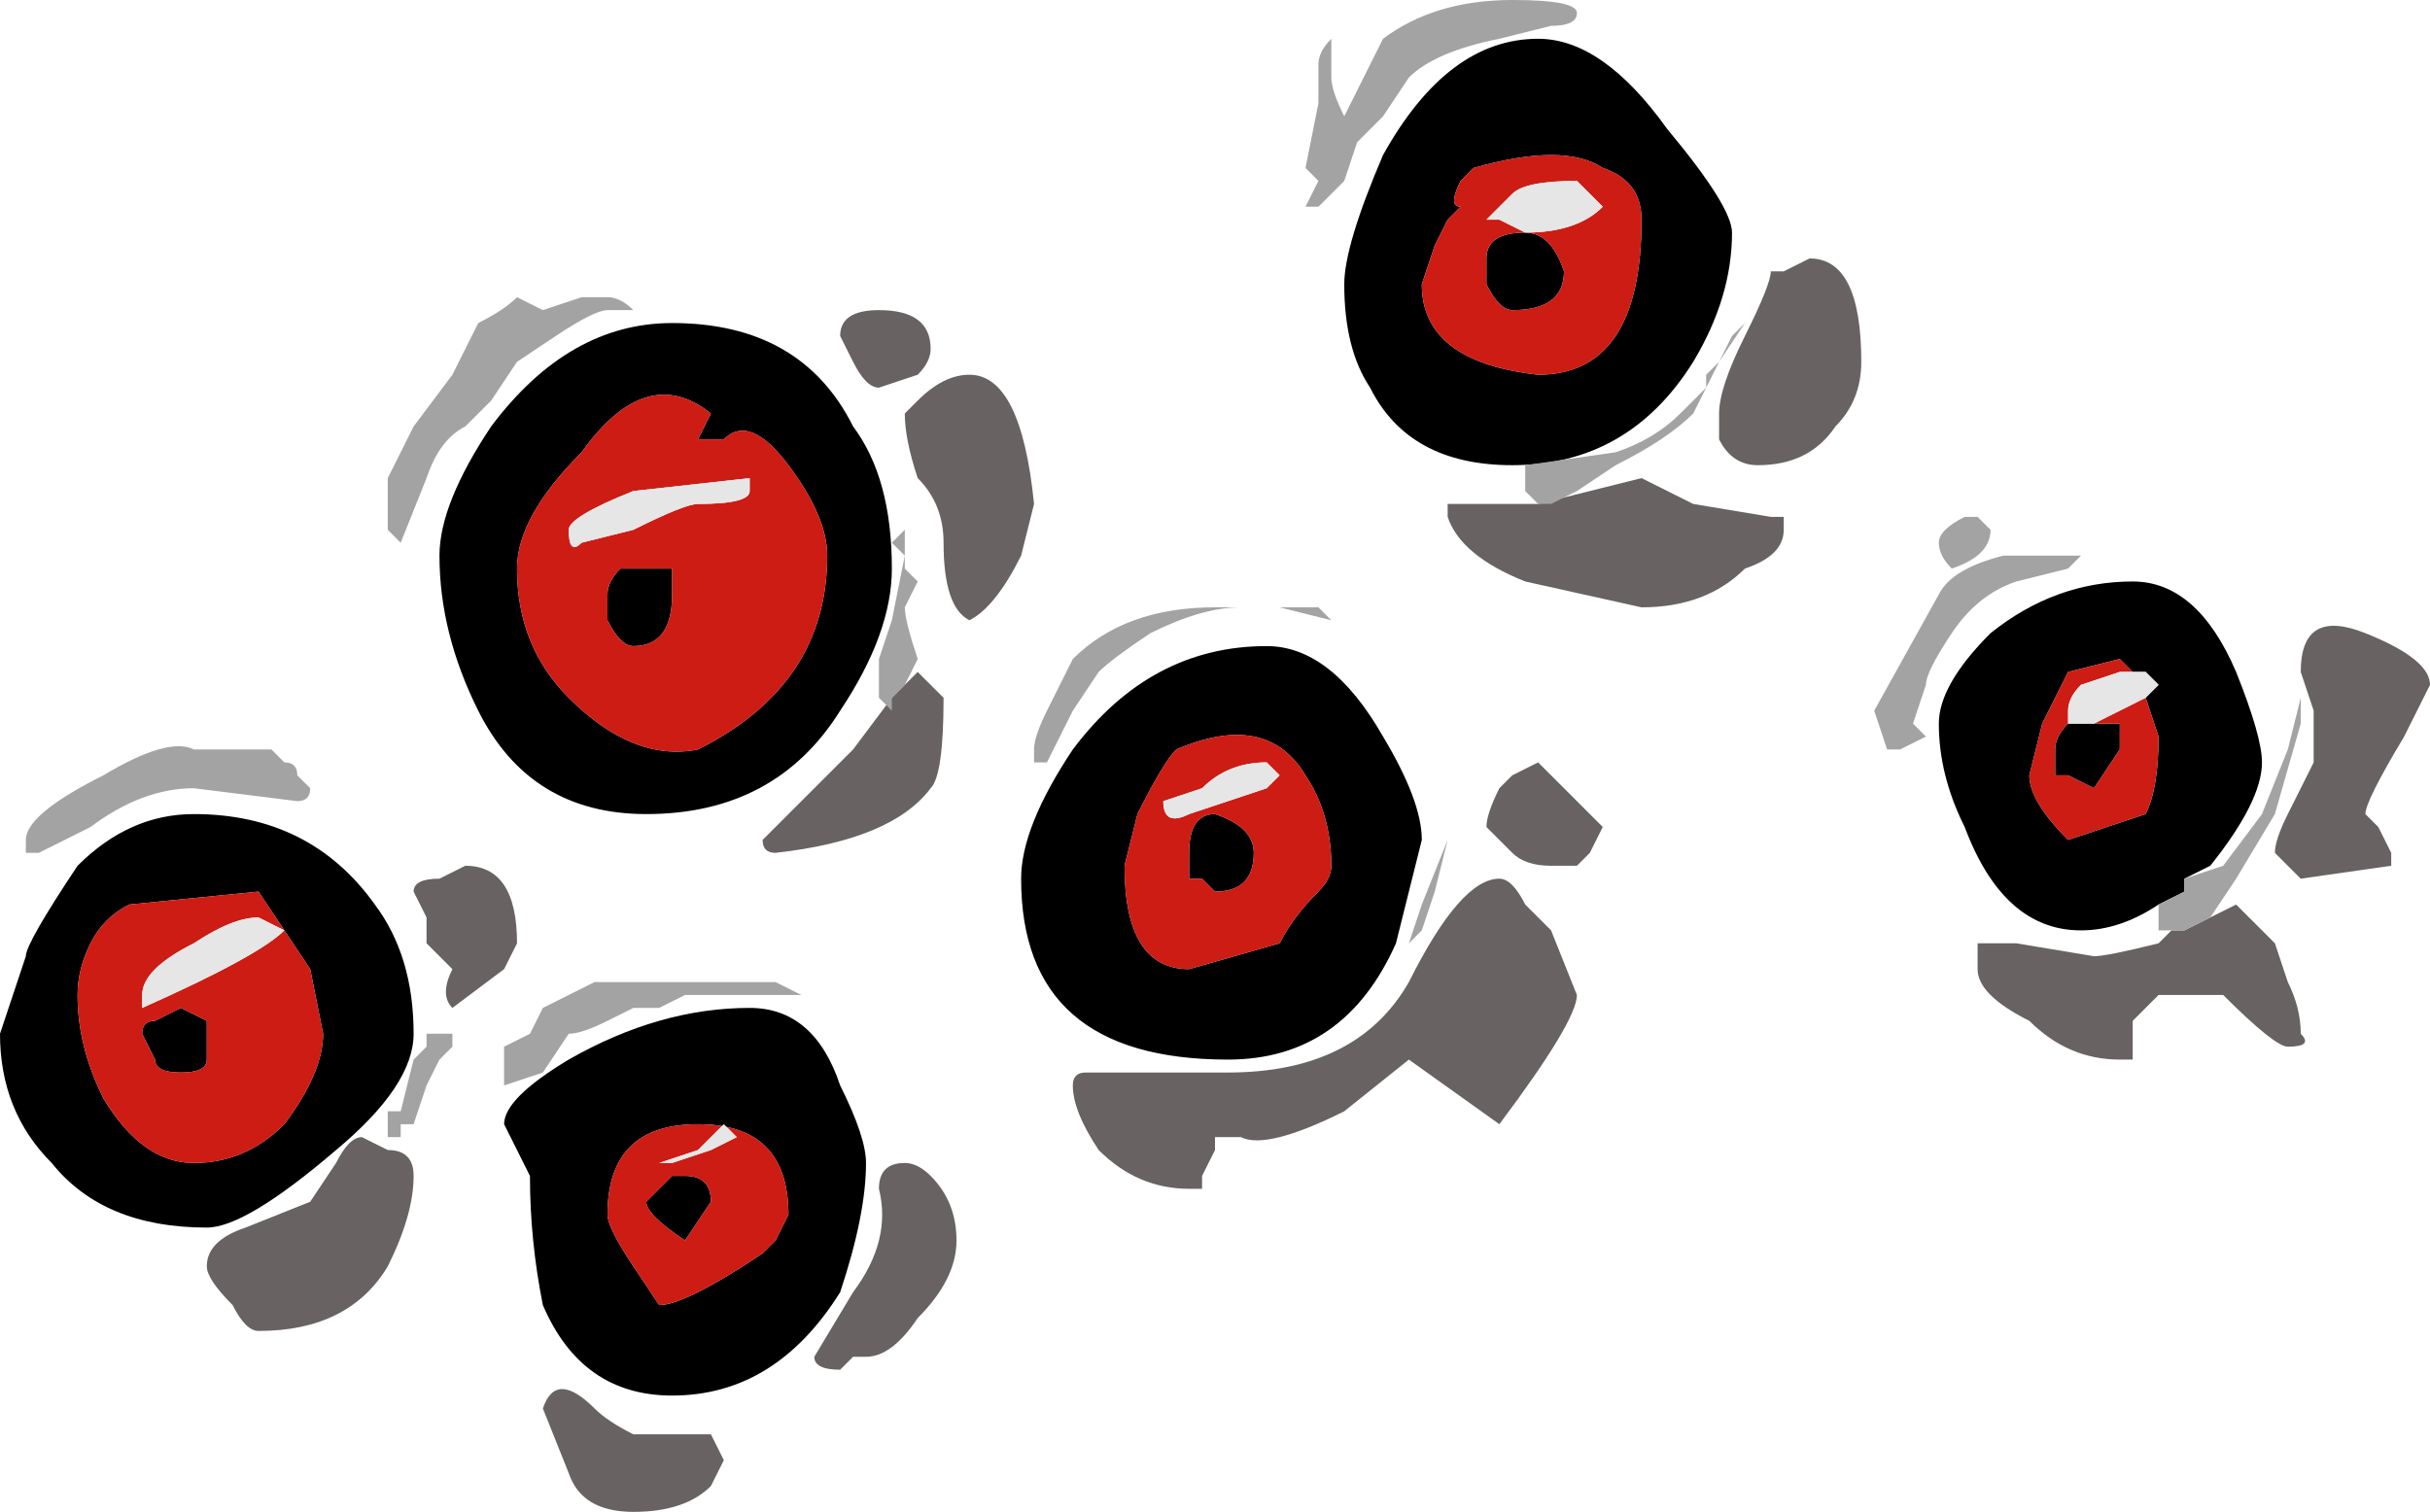 <?xml version="1.0" encoding="UTF-8" standalone="no"?>
<svg xmlns:ffdec="https://www.free-decompiler.com/flash" xmlns:xlink="http://www.w3.org/1999/xlink" ffdec:objectType="frame" height="40.95px" width="65.8px" xmlns="http://www.w3.org/2000/svg">
  <g transform="matrix(1.0, 0.0, 0.0, 1.0, -7.7, -29.05)">
    <use ffdec:characterId="50" height="5.85" transform="matrix(7.0, 0.0, 0.0, 7.0, 7.7, 29.05)" width="9.4" xlink:href="#shape0"/>
  </g>
  <defs>
    <g id="shape0" transform="matrix(1.0, 0.0, 0.0, 1.0, -1.1, -4.15)">
      <path d="M7.8 5.05 Q7.8 5.3 7.65 5.55 7.4 5.95 6.95 5.95 6.55 5.95 6.4 5.65 6.3 5.5 6.3 5.25 6.3 5.1 6.45 4.75 6.7 4.3 7.05 4.3 7.3 4.3 7.55 4.65 7.8 4.95 7.8 5.05 M7.3 4.8 Q7.15 4.7 6.8 4.8 L6.75 4.85 Q6.7 4.95 6.75 4.95 L6.7 5.0 6.65 5.1 6.6 5.25 Q6.6 5.55 7.05 5.6 7.45 5.6 7.45 5.0 7.45 4.85 7.3 4.8 M6.85 5.15 Q6.85 5.05 7.0 5.05 7.1 5.05 7.15 5.2 7.15 5.35 6.95 5.35 6.9 5.35 6.85 5.25 L6.85 5.15 M6.45 7.0 Q6.6 7.25 6.6 7.4 L6.5 7.8 Q6.3 8.25 5.85 8.25 5.05 8.25 5.05 7.55 5.05 7.35 5.25 7.05 5.55 6.65 6.0 6.65 6.25 6.65 6.45 7.0 M9.35 6.75 L9.3 6.7 9.1 6.75 9.0 6.95 8.95 7.15 Q8.95 7.25 9.1 7.4 L9.4 7.3 Q9.45 7.2 9.45 7.0 L9.4 6.85 9.45 6.8 9.4 6.75 9.35 6.75 M9.2 6.95 L9.3 6.95 9.3 7.05 9.2 7.2 9.1 7.15 9.05 7.15 9.05 7.05 Q9.05 7.0 9.1 6.95 L9.15 6.95 9.2 6.95 M9.45 7.65 Q9.3 7.75 9.15 7.75 8.85 7.75 8.7 7.35 8.6 7.15 8.6 6.95 8.6 6.8 8.8 6.6 9.05 6.4 9.35 6.4 9.6 6.4 9.75 6.75 9.85 7.0 9.85 7.1 9.85 7.25 9.65 7.5 L9.55 7.55 9.55 7.6 9.45 7.65 M3.9 5.85 L3.8 5.85 3.85 5.75 Q3.6 5.55 3.35 5.9 3.1 6.15 3.1 6.35 3.1 6.65 3.3 6.85 3.55 7.1 3.8 7.05 4.3 6.8 4.3 6.3 4.3 6.15 4.15 5.95 4.0 5.75 3.9 5.85 M3.45 6.55 L3.45 6.45 Q3.45 6.4 3.5 6.35 L3.7 6.35 3.7 6.45 Q3.7 6.65 3.55 6.65 3.5 6.65 3.45 6.55 M3.7 5.4 Q4.2 5.4 4.4 5.8 4.55 6.0 4.55 6.35 4.55 6.6 4.35 6.9 4.1 7.3 3.6 7.3 3.15 7.3 2.95 6.9 2.8 6.6 2.8 6.3 2.8 6.1 3.0 5.8 3.3 5.4 3.7 5.4 M5.45 7.5 Q5.45 7.9 5.7 7.9 L6.05 7.8 Q6.1 7.7 6.2 7.6 6.25 7.55 6.25 7.5 6.25 7.3 6.15 7.15 6.0 6.9 5.65 7.05 5.6 7.1 5.5 7.3 L5.45 7.5 M5.7 7.45 Q5.7 7.3 5.8 7.3 5.95 7.35 5.95 7.45 5.95 7.6 5.8 7.6 L5.75 7.55 5.7 7.55 Q5.7 7.5 5.7 7.45 M4.45 8.65 Q4.45 8.85 4.35 9.15 4.1 9.55 3.7 9.55 3.35 9.55 3.2 9.2 3.15 8.95 3.15 8.7 L3.05 8.5 Q3.05 8.4 3.3 8.25 3.65 8.05 4.0 8.05 4.25 8.05 4.35 8.35 4.45 8.55 4.45 8.65 M3.75 8.7 Q3.85 8.7 3.85 8.8 L3.75 8.95 Q3.6 8.85 3.6 8.8 L3.7 8.7 3.75 8.7 M4.05 9.0 L4.1 8.95 4.15 8.85 Q4.15 8.5 3.8 8.5 3.45 8.5 3.45 8.85 3.45 8.9 3.55 9.05 L3.65 9.2 Q3.75 9.2 4.05 9.0 M1.45 7.8 Q1.4 7.9 1.4 8.0 1.4 8.2 1.5 8.4 1.65 8.65 1.85 8.65 2.05 8.65 2.2 8.5 2.35 8.3 2.35 8.15 L2.3 7.9 2.1 7.6 1.6 7.65 Q1.5 7.7 1.45 7.8 M1.9 8.25 Q1.9 8.3 1.8 8.3 1.7 8.3 1.7 8.25 L1.65 8.15 Q1.65 8.1 1.7 8.1 L1.8 8.05 1.9 8.1 1.9 8.25 M2.4 8.6 Q2.05 8.9 1.9 8.9 1.5 8.9 1.3 8.65 1.1 8.45 1.1 8.15 L1.2 7.85 Q1.2 7.8 1.4 7.5 1.6 7.3 1.85 7.3 2.3 7.3 2.55 7.65 2.7 7.85 2.7 8.15 2.7 8.35 2.4 8.6" fill="#000000" fill-rule="evenodd" stroke="none"/>
      <path d="M7.3 4.8 Q7.45 4.85 7.45 5.0 7.45 5.6 7.05 5.6 6.6 5.55 6.6 5.25 L6.65 5.1 6.7 5.0 6.75 4.95 Q6.7 4.95 6.75 4.85 L6.8 4.8 Q7.15 4.7 7.3 4.8 M6.85 5.15 L6.85 5.25 Q6.9 5.35 6.95 5.35 7.15 5.35 7.15 5.2 7.1 5.05 7.0 5.05 6.85 5.05 6.85 5.15 M6.9 5.0 L7.0 5.05 Q7.2 5.05 7.3 4.95 L7.2 4.85 Q7.0 4.85 6.95 4.9 L6.85 5.0 6.9 5.0 M9.35 6.75 L9.3 6.75 9.15 6.8 Q9.1 6.85 9.1 6.9 9.1 7.0 9.1 6.95 L9.15 6.95 9.1 6.95 Q9.05 7.0 9.05 7.05 L9.05 7.15 9.1 7.15 9.2 7.2 9.3 7.05 9.3 6.95 9.2 6.95 9.4 6.85 9.45 7.0 Q9.45 7.2 9.4 7.3 L9.1 7.4 Q8.95 7.25 8.95 7.15 L9.0 6.95 9.1 6.75 9.3 6.7 9.35 6.75 M4.0 6.05 L4.0 6.0 3.55 6.05 Q3.3 6.15 3.3 6.2 3.3 6.3 3.35 6.25 L3.55 6.2 Q3.75 6.1 3.8 6.1 4.0 6.1 4.0 6.05 M3.45 6.55 Q3.5 6.65 3.55 6.65 3.7 6.65 3.7 6.45 L3.7 6.35 3.5 6.35 Q3.45 6.4 3.45 6.45 L3.45 6.55 M3.9 5.85 Q4.0 5.75 4.15 5.95 4.3 6.15 4.3 6.3 4.3 6.8 3.8 7.05 3.55 7.1 3.3 6.85 3.1 6.65 3.1 6.35 3.1 6.15 3.35 5.9 3.6 5.55 3.85 5.75 L3.8 5.85 3.9 5.85 M5.6 7.25 Q5.6 7.35 5.7 7.3 L6.0 7.2 6.05 7.15 6.0 7.1 Q5.85 7.1 5.75 7.2 L5.6 7.25 M5.7 7.45 Q5.7 7.5 5.7 7.55 L5.75 7.55 5.8 7.6 Q5.95 7.6 5.95 7.45 5.95 7.35 5.8 7.3 5.7 7.3 5.7 7.45 M5.45 7.5 L5.5 7.3 Q5.6 7.1 5.65 7.05 6.0 6.9 6.15 7.15 6.25 7.3 6.25 7.5 6.25 7.55 6.2 7.6 6.1 7.7 6.05 7.8 L5.7 7.9 Q5.45 7.9 5.45 7.5 M3.95 8.55 L3.9 8.5 Q3.85 8.55 3.8 8.6 L3.65 8.65 3.7 8.65 3.85 8.6 3.95 8.55 M4.05 9.0 Q3.75 9.2 3.65 9.2 L3.55 9.05 Q3.45 8.9 3.45 8.85 3.45 8.5 3.8 8.5 4.15 8.5 4.15 8.85 L4.1 8.95 4.05 9.0 M3.75 8.7 L3.7 8.7 3.6 8.8 Q3.6 8.85 3.75 8.95 L3.85 8.8 Q3.85 8.7 3.75 8.7 M2.2 7.75 L2.1 7.7 Q2.0 7.7 1.85 7.8 1.65 7.9 1.65 8.0 1.65 8.1 1.65 8.05 2.1 7.85 2.2 7.75 M1.9 8.25 L1.9 8.1 1.8 8.05 1.7 8.1 Q1.65 8.1 1.65 8.15 L1.7 8.25 Q1.7 8.3 1.8 8.3 1.9 8.3 1.9 8.25 M1.45 7.8 Q1.5 7.7 1.6 7.65 L2.1 7.6 2.3 7.9 2.35 8.15 Q2.35 8.3 2.2 8.5 2.05 8.65 1.85 8.65 1.65 8.65 1.5 8.4 1.4 8.2 1.4 8.0 1.4 7.9 1.45 7.8" fill="#cc1c14" fill-rule="evenodd" stroke="none"/>
      <path d="M8.0 5.2 L8.1 5.15 Q8.3 5.15 8.3 5.55 8.3 5.7 8.2 5.8 8.1 5.95 7.9 5.95 7.8 5.95 7.75 5.85 L7.75 5.75 Q7.75 5.65 7.85 5.45 7.95 5.25 7.95 5.2 L8.0 5.2 M7.05 6.1 L7.45 6.0 7.65 6.1 7.95 6.15 8.0 6.15 8.0 6.2 Q8.0 6.3 7.85 6.35 7.7 6.5 7.45 6.5 L7.0 6.4 Q6.75 6.3 6.7 6.15 L6.7 6.1 7.05 6.1 M9.65 7.7 L9.75 7.65 9.9 7.8 9.95 7.95 Q10.0 8.05 10.0 8.15 10.05 8.2 9.95 8.2 9.9 8.2 9.7 8.0 L9.45 8.0 9.35 8.1 9.35 8.25 9.3 8.25 Q9.1 8.25 8.95 8.1 8.75 8.0 8.75 7.9 L8.75 7.8 8.9 7.8 9.2 7.85 Q9.25 7.85 9.45 7.8 L9.5 7.75 9.55 7.75 9.65 7.7 M10.0 6.75 Q10.0 6.5 10.25 6.6 10.5 6.7 10.5 6.8 L10.4 7.0 Q10.25 7.25 10.25 7.3 L10.3 7.35 10.35 7.45 10.35 7.5 10.0 7.55 9.9 7.45 Q9.9 7.4 9.95 7.3 L10.05 7.1 10.05 6.9 10.0 6.75 M4.5 5.35 Q4.7 5.35 4.7 5.5 4.7 5.55 4.65 5.6 L4.5 5.65 Q4.45 5.65 4.4 5.55 L4.35 5.45 Q4.35 5.35 4.5 5.35 M4.6 5.75 L4.65 5.7 Q4.75 5.6 4.85 5.6 5.05 5.6 5.1 6.1 L5.05 6.3 Q4.95 6.5 4.85 6.55 4.75 6.5 4.75 6.25 4.75 6.1 4.65 6.0 4.6 5.85 4.6 5.75 M4.6 6.8 L4.65 6.75 4.75 6.85 Q4.75 7.15 4.7 7.2 4.55 7.4 4.1 7.45 4.05 7.45 4.05 7.4 L4.4 7.05 4.55 6.85 4.6 6.8 M4.6 8.65 Q4.65 8.65 4.7 8.7 4.8 8.8 4.8 8.95 4.8 9.1 4.65 9.25 4.55 9.4 4.45 9.4 L4.4 9.4 4.35 9.45 Q4.25 9.45 4.25 9.4 L4.4 9.15 Q4.55 8.95 4.5 8.75 4.5 8.65 4.6 8.65 M5.35 8.6 Q5.25 8.45 5.25 8.35 5.25 8.3 5.3 8.3 L5.85 8.3 Q6.35 8.3 6.55 7.95 6.75 7.55 6.9 7.55 6.95 7.55 7.0 7.65 L7.1 7.75 7.2 8.0 Q7.2 8.1 6.9 8.5 L6.55 8.25 6.3 8.45 Q6.0 8.6 5.9 8.55 L5.8 8.55 5.8 8.6 5.75 8.7 5.75 8.75 5.7 8.75 Q5.5 8.75 5.35 8.6 M3.05 7.9 L2.85 8.05 Q2.8 8.0 2.85 7.9 L2.75 7.8 2.75 7.7 2.7 7.6 Q2.7 7.55 2.8 7.55 L2.9 7.5 Q3.1 7.5 3.1 7.8 L3.05 7.9 M3.85 9.7 L3.9 9.8 3.85 9.9 Q3.75 10.0 3.55 10.0 3.35 10.0 3.3 9.85 L3.2 9.6 Q3.25 9.45 3.4 9.6 3.45 9.65 3.55 9.7 L3.85 9.7 M2.5 8.55 L2.6 8.6 Q2.7 8.6 2.7 8.7 2.7 8.85 2.6 9.05 2.45 9.3 2.1 9.3 2.05 9.3 2.0 9.2 1.9 9.1 1.9 9.05 1.9 8.95 2.05 8.9 L2.3 8.8 2.4 8.65 Q2.45 8.55 2.5 8.55 M7.25 7.45 L7.2 7.5 7.1 7.5 Q7.0 7.5 6.95 7.45 L6.85 7.35 Q6.85 7.3 6.9 7.2 L6.95 7.15 7.05 7.1 7.3 7.35 7.25 7.45" fill="#686262" fill-rule="evenodd" stroke="none"/>
      <path d="M6.9 5.0 L6.85 5.0 6.95 4.9 Q7.0 4.85 7.2 4.85 L7.3 4.95 Q7.2 5.05 7.0 5.05 L6.9 5.0 M9.15 6.95 L9.1 6.95 Q9.1 7.0 9.1 6.9 9.1 6.85 9.15 6.8 L9.3 6.75 9.35 6.75 9.4 6.75 9.45 6.8 9.4 6.85 9.2 6.95 9.15 6.95 M4.0 6.05 Q4.0 6.1 3.8 6.1 3.75 6.1 3.55 6.2 L3.35 6.25 Q3.3 6.3 3.3 6.2 3.3 6.15 3.55 6.05 L4.0 6.0 4.0 6.05 M5.6 7.25 L5.75 7.2 Q5.85 7.1 6.0 7.1 L6.05 7.15 6.0 7.2 5.7 7.3 Q5.6 7.35 5.6 7.25 M3.95 8.55 L3.85 8.6 3.7 8.65 3.65 8.65 3.8 8.6 Q3.85 8.55 3.9 8.5 L3.95 8.55 M2.2 7.75 Q2.1 7.85 1.65 8.05 1.65 8.1 1.65 8.0 1.65 7.9 1.85 7.8 2.0 7.7 2.1 7.7 L2.2 7.75" fill="#e6e6e6" fill-rule="evenodd" stroke="none"/>
      <path d="M6.9 4.3 Q6.65 4.35 6.55 4.45 L6.45 4.6 6.35 4.7 6.3 4.85 6.2 4.95 6.15 4.95 6.2 4.85 6.15 4.8 6.2 4.55 6.2 4.4 Q6.2 4.35 6.25 4.3 L6.25 4.45 Q6.25 4.5 6.3 4.6 L6.45 4.3 Q6.65 4.15 6.95 4.15 7.2 4.15 7.2 4.2 7.2 4.25 7.1 4.25 L6.9 4.3 M7.05 6.1 L7.0 6.05 7.0 5.95 7.35 5.9 Q7.5 5.85 7.6 5.75 L7.7 5.65 7.7 5.6 7.75 5.55 7.8 5.45 7.85 5.4 7.75 5.55 7.65 5.75 Q7.55 5.85 7.35 5.95 L7.2 6.05 7.1 6.1 7.05 6.1 M6.25 6.55 L6.05 6.5 6.2 6.5 6.25 6.55 M5.95 6.5 L5.9 6.5 Q5.75 6.5 5.55 6.6 5.4 6.7 5.35 6.75 L5.25 6.9 5.15 7.1 5.1 7.1 5.1 7.05 Q5.1 7.0 5.15 6.9 L5.25 6.7 Q5.45 6.5 5.8 6.5 L5.95 6.5 M8.6 6.25 Q8.6 6.2 8.7 6.15 L8.75 6.15 8.8 6.2 Q8.8 6.3 8.65 6.35 8.6 6.3 8.6 6.25 M8.6 6.45 Q8.65 6.35 8.85 6.3 L9.15 6.3 9.1 6.35 8.9 6.4 Q8.75 6.45 8.65 6.6 8.55 6.75 8.55 6.8 L8.5 6.95 8.55 7.0 8.45 7.05 8.4 7.05 8.35 6.9 8.6 6.45 M9.55 7.55 L9.7 7.5 9.85 7.3 9.95 7.05 10.0 6.85 10.0 6.95 9.9 7.3 9.75 7.55 9.65 7.7 9.55 7.75 9.5 7.75 9.45 7.75 9.45 7.65 9.55 7.6 9.55 7.55 M2.65 6.25 L2.6 6.2 Q2.6 6.1 2.6 6.0 2.65 5.9 2.7 5.8 L2.85 5.6 2.95 5.4 Q3.05 5.35 3.1 5.3 L3.2 5.35 3.35 5.3 Q3.4 5.3 3.45 5.3 3.5 5.3 3.55 5.35 L3.45 5.35 Q3.4 5.35 3.25 5.45 L3.1 5.55 3.0 5.7 2.9 5.8 Q2.8 5.85 2.75 6.0 L2.65 6.25 M1.85 7.05 L2.15 7.05 2.2 7.1 Q2.25 7.1 2.25 7.15 L2.3 7.2 Q2.3 7.25 2.25 7.25 L1.85 7.2 Q1.65 7.2 1.45 7.35 L1.25 7.45 1.2 7.45 1.2 7.4 Q1.2 7.3 1.5 7.15 1.75 7.0 1.85 7.05 M4.6 6.2 L4.6 6.3 4.55 6.25 4.6 6.2 M4.55 6.85 L4.55 6.9 4.5 6.85 4.5 6.7 4.55 6.55 4.6 6.3 4.6 6.35 4.65 6.4 4.6 6.5 Q4.6 6.55 4.65 6.7 L4.6 6.8 4.55 6.85 M3.3 8.15 L3.2 8.3 3.05 8.35 3.05 8.2 3.15 8.15 3.2 8.05 3.4 7.95 4.1 7.95 4.2 8.0 3.75 8.0 3.65 8.05 3.55 8.05 3.45 8.1 Q3.35 8.15 3.3 8.15 M2.75 8.15 L2.85 8.15 2.85 8.2 2.8 8.25 2.75 8.35 2.7 8.5 2.65 8.5 2.65 8.55 2.6 8.55 2.6 8.45 2.65 8.45 2.7 8.25 2.75 8.2 2.75 8.15 M6.6 7.75 L6.55 7.8 6.6 7.65 6.7 7.4 6.65 7.6 6.6 7.75" fill="#a3a3a3" fill-rule="evenodd" stroke="none"/>
    </g>
  </defs>
</svg>
